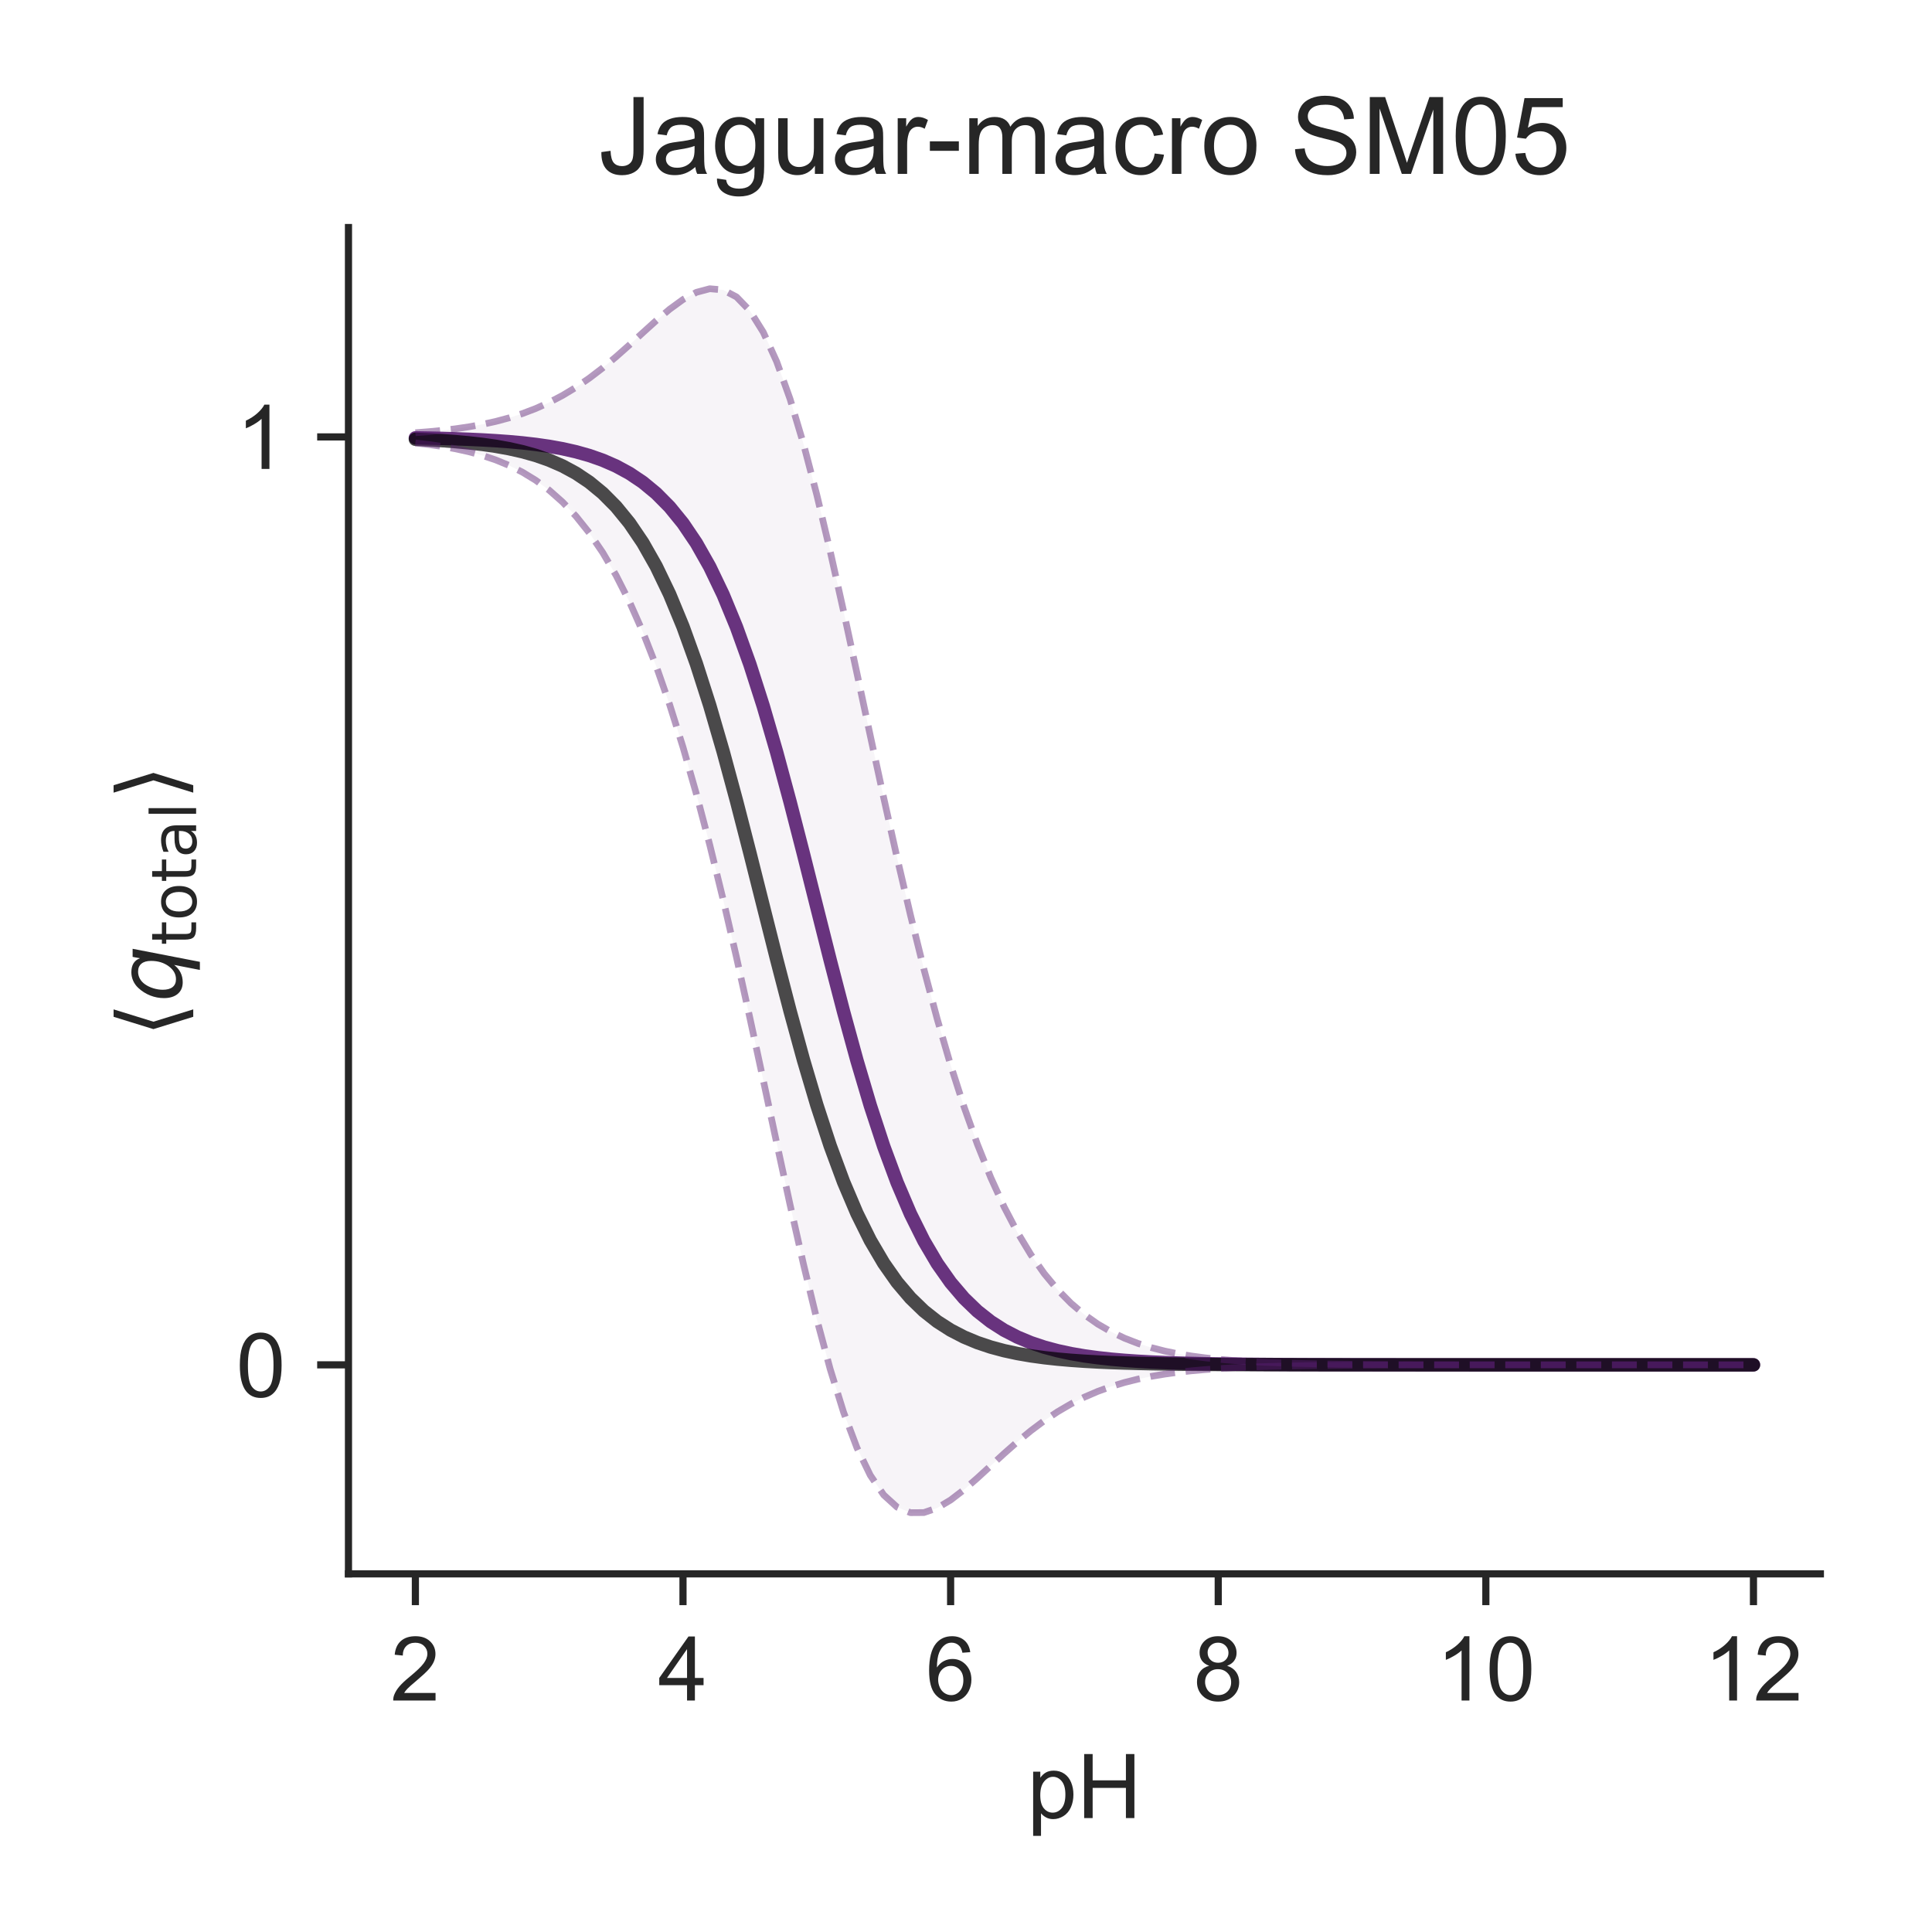 <?xml version="1.0" encoding="utf-8" standalone="no"?>
<!DOCTYPE svg PUBLIC "-//W3C//DTD SVG 1.1//EN"
  "http://www.w3.org/Graphics/SVG/1.1/DTD/svg11.dtd">
<!-- Created with matplotlib (http://matplotlib.org/) -->
<svg height="216pt" version="1.1" viewBox="0 0 216 216" width="216pt" xmlns="http://www.w3.org/2000/svg" xmlns:xlink="http://www.w3.org/1999/xlink">
 <defs>
  <style type="text/css">
*{stroke-linecap:butt;stroke-linejoin:round;}
  </style>
 </defs>
 <g id="figure_1">
  <g id="patch_1">
   <path d="M 0 216 
L 216 216 
L 216 0 
L 0 0 
z
" style="fill:#ffffff;"/>
  </g>
  <g id="axes_1">
   <g id="patch_2">
    <path d="M 38.96 175.96 
L 203.52 175.96 
L 203.52 25.44 
L 38.96 25.44 
z
" style="fill:#ffffff;"/>
   </g>
   <g id="matplotlib.axis_1">
    <g id="xtick_1">
     <g id="line2d_1">
      <defs>
       <path d="M 0 0 
L 0 3.5 
" id="m41d7814d55" style="stroke:#262626;stroke-width:0.8;"/>
      </defs>
      <g>
       <use style="fill:#262626;stroke:#262626;stroke-width:0.8;" x="46.44" xlink:href="#m41d7814d55" y="175.96"/>
      </g>
     </g>
     <g id="text_1">
      <!-- 2 -->
      <defs>
       <path d="M 50.344 8.453 
L 50.344 0 
L 3.031 0 
Q 2.938 3.172 4.047 6.109 
Q 5.859 10.938 9.828 15.625 
Q 13.812 20.312 21.344 26.469 
Q 33.016 36.031 37.109 41.625 
Q 41.219 47.219 41.219 52.203 
Q 41.219 57.422 37.469 61 
Q 33.734 64.594 27.734 64.594 
Q 21.391 64.594 17.578 60.781 
Q 13.766 56.984 13.719 50.25 
L 4.688 51.172 
Q 5.609 61.281 11.656 66.578 
Q 17.719 71.875 27.938 71.875 
Q 38.234 71.875 44.234 66.156 
Q 50.25 60.453 50.25 52 
Q 50.25 47.703 48.484 43.547 
Q 46.734 39.406 42.656 34.812 
Q 38.578 30.219 29.109 22.219 
Q 21.188 15.578 18.938 13.203 
Q 16.703 10.844 15.234 8.453 
z
" id="ArialMT-32"/>
      </defs>
      <g style="fill:#262626;" transform="translate(43.66 190.118)scale(0.1 -0.1)">
       <use xlink:href="#ArialMT-32"/>
      </g>
     </g>
    </g>
    <g id="xtick_2">
     <g id="line2d_2">
      <g>
       <use style="fill:#262626;stroke:#262626;stroke-width:0.8;" x="76.36" xlink:href="#m41d7814d55" y="175.96"/>
      </g>
     </g>
     <g id="text_2">
      <!-- 4 -->
      <defs>
       <path d="M 32.328 0 
L 32.328 17.141 
L 1.266 17.141 
L 1.266 25.203 
L 33.938 71.578 
L 41.109 71.578 
L 41.109 25.203 
L 50.781 25.203 
L 50.781 17.141 
L 41.109 17.141 
L 41.109 0 
z
M 32.328 25.203 
L 32.328 57.469 
L 9.906 25.203 
z
" id="ArialMT-34"/>
      </defs>
      <g style="fill:#262626;" transform="translate(73.58 190.118)scale(0.1 -0.1)">
       <use xlink:href="#ArialMT-34"/>
      </g>
     </g>
    </g>
    <g id="xtick_3">
     <g id="line2d_3">
      <g>
       <use style="fill:#262626;stroke:#262626;stroke-width:0.8;" x="106.28" xlink:href="#m41d7814d55" y="175.96"/>
      </g>
     </g>
     <g id="text_3">
      <!-- 6 -->
      <defs>
       <path d="M 49.75 54.047 
L 41.016 53.375 
Q 39.844 58.547 37.703 60.891 
Q 34.125 64.656 28.906 64.656 
Q 24.703 64.656 21.531 62.312 
Q 17.391 59.281 14.984 53.469 
Q 12.594 47.656 12.5 36.922 
Q 15.672 41.75 20.266 44.094 
Q 24.859 46.438 29.891 46.438 
Q 38.672 46.438 44.844 39.969 
Q 51.031 33.5 51.031 23.25 
Q 51.031 16.5 48.125 10.719 
Q 45.219 4.938 40.141 1.859 
Q 35.062 -1.219 28.609 -1.219 
Q 17.625 -1.219 10.688 6.859 
Q 3.766 14.938 3.766 33.5 
Q 3.766 54.25 11.422 63.672 
Q 18.109 71.875 29.438 71.875 
Q 37.891 71.875 43.281 67.141 
Q 48.688 62.406 49.75 54.047 
z
M 13.875 23.188 
Q 13.875 18.656 15.797 14.5 
Q 17.719 10.359 21.188 8.172 
Q 24.656 6 28.469 6 
Q 34.031 6 38.031 10.484 
Q 42.047 14.984 42.047 22.703 
Q 42.047 30.125 38.078 34.391 
Q 34.125 38.672 28.125 38.672 
Q 22.172 38.672 18.016 34.391 
Q 13.875 30.125 13.875 23.188 
z
" id="ArialMT-36"/>
      </defs>
      <g style="fill:#262626;" transform="translate(103.5 190.118)scale(0.1 -0.1)">
       <use xlink:href="#ArialMT-36"/>
      </g>
     </g>
    </g>
    <g id="xtick_4">
     <g id="line2d_4">
      <g>
       <use style="fill:#262626;stroke:#262626;stroke-width:0.8;" x="136.2" xlink:href="#m41d7814d55" y="175.96"/>
      </g>
     </g>
     <g id="text_4">
      <!-- 8 -->
      <defs>
       <path d="M 17.672 38.812 
Q 12.203 40.828 9.562 44.531 
Q 6.938 48.25 6.938 53.422 
Q 6.938 61.234 12.547 66.547 
Q 18.172 71.875 27.484 71.875 
Q 36.859 71.875 42.578 66.422 
Q 48.297 60.984 48.297 53.172 
Q 48.297 48.188 45.672 44.5 
Q 43.062 40.828 37.75 38.812 
Q 44.344 36.672 47.781 31.875 
Q 51.219 27.094 51.219 20.453 
Q 51.219 11.281 44.719 5.031 
Q 38.234 -1.219 27.641 -1.219 
Q 17.047 -1.219 10.547 5.047 
Q 4.047 11.328 4.047 20.703 
Q 4.047 27.688 7.594 32.391 
Q 11.141 37.109 17.672 38.812 
z
M 15.922 53.719 
Q 15.922 48.641 19.188 45.406 
Q 22.469 42.188 27.688 42.188 
Q 32.766 42.188 36.016 45.375 
Q 39.266 48.578 39.266 53.219 
Q 39.266 58.062 35.906 61.359 
Q 32.562 64.656 27.594 64.656 
Q 22.562 64.656 19.234 61.422 
Q 15.922 58.203 15.922 53.719 
z
M 13.094 20.656 
Q 13.094 16.891 14.875 13.375 
Q 16.656 9.859 20.172 7.922 
Q 23.688 6 27.734 6 
Q 34.031 6 38.125 10.047 
Q 42.234 14.109 42.234 20.359 
Q 42.234 26.703 38.016 30.859 
Q 33.797 35.016 27.438 35.016 
Q 21.234 35.016 17.156 30.906 
Q 13.094 26.812 13.094 20.656 
z
" id="ArialMT-38"/>
      </defs>
      <g style="fill:#262626;" transform="translate(133.42 190.118)scale(0.1 -0.1)">
       <use xlink:href="#ArialMT-38"/>
      </g>
     </g>
    </g>
    <g id="xtick_5">
     <g id="line2d_5">
      <g>
       <use style="fill:#262626;stroke:#262626;stroke-width:0.8;" x="166.12" xlink:href="#m41d7814d55" y="175.96"/>
      </g>
     </g>
     <g id="text_5">
      <!-- 10 -->
      <defs>
       <path d="M 37.25 0 
L 28.469 0 
L 28.469 56 
Q 25.297 52.984 20.141 49.953 
Q 14.984 46.922 10.891 45.406 
L 10.891 53.906 
Q 18.266 57.375 23.781 62.297 
Q 29.297 67.234 31.594 71.875 
L 37.25 71.875 
z
" id="ArialMT-31"/>
       <path d="M 4.156 35.297 
Q 4.156 48 6.766 55.734 
Q 9.375 63.484 14.516 67.672 
Q 19.672 71.875 27.484 71.875 
Q 33.25 71.875 37.594 69.547 
Q 41.938 67.234 44.766 62.859 
Q 47.609 58.5 49.219 52.219 
Q 50.828 45.953 50.828 35.297 
Q 50.828 22.703 48.234 14.969 
Q 45.656 7.234 40.5 3 
Q 35.359 -1.219 27.484 -1.219 
Q 17.141 -1.219 11.234 6.203 
Q 4.156 15.141 4.156 35.297 
z
M 13.188 35.297 
Q 13.188 17.672 17.312 11.828 
Q 21.438 6 27.484 6 
Q 33.547 6 37.672 11.859 
Q 41.797 17.719 41.797 35.297 
Q 41.797 52.984 37.672 58.781 
Q 33.547 64.594 27.391 64.594 
Q 21.344 64.594 17.719 59.469 
Q 13.188 52.938 13.188 35.297 
z
" id="ArialMT-30"/>
      </defs>
      <g style="fill:#262626;" transform="translate(160.559 190.118)scale(0.1 -0.1)">
       <use xlink:href="#ArialMT-31"/>
       <use x="55.615" xlink:href="#ArialMT-30"/>
      </g>
     </g>
    </g>
    <g id="xtick_6">
     <g id="line2d_6">
      <g>
       <use style="fill:#262626;stroke:#262626;stroke-width:0.8;" x="196.04" xlink:href="#m41d7814d55" y="175.96"/>
      </g>
     </g>
     <g id="text_6">
      <!-- 12 -->
      <g style="fill:#262626;" transform="translate(190.479 190.118)scale(0.1 -0.1)">
       <use xlink:href="#ArialMT-31"/>
       <use x="55.615" xlink:href="#ArialMT-32"/>
      </g>
     </g>
    </g>
    <g id="text_7">
     <!-- pH -->
     <defs>
      <path d="M 6.594 -19.875 
L 6.594 51.859 
L 14.594 51.859 
L 14.594 45.125 
Q 17.438 49.078 21 51.047 
Q 24.562 53.031 29.641 53.031 
Q 36.281 53.031 41.359 49.609 
Q 46.438 46.188 49.016 39.953 
Q 51.609 33.734 51.609 26.312 
Q 51.609 18.359 48.75 11.984 
Q 45.906 5.609 40.453 2.219 
Q 35.016 -1.172 29 -1.172 
Q 24.609 -1.172 21.109 0.688 
Q 17.625 2.547 15.375 5.375 
L 15.375 -19.875 
z
M 14.547 25.641 
Q 14.547 15.625 18.594 10.844 
Q 22.656 6.062 28.422 6.062 
Q 34.281 6.062 38.453 11.016 
Q 42.625 15.969 42.625 26.375 
Q 42.625 36.281 38.547 41.203 
Q 34.469 46.141 28.812 46.141 
Q 23.188 46.141 18.859 40.891 
Q 14.547 35.641 14.547 25.641 
z
" id="ArialMT-70"/>
      <path d="M 8.016 0 
L 8.016 71.578 
L 17.484 71.578 
L 17.484 42.188 
L 54.688 42.188 
L 54.688 71.578 
L 64.156 71.578 
L 64.156 0 
L 54.688 0 
L 54.688 33.734 
L 17.484 33.734 
L 17.484 0 
z
" id="ArialMT-48"/>
     </defs>
     <g style="fill:#262626;" transform="translate(114.849 203.263)scale(0.1 -0.1)">
      <use xlink:href="#ArialMT-70"/>
      <use x="55.615" xlink:href="#ArialMT-48"/>
     </g>
    </g>
   </g>
   <g id="matplotlib.axis_2">
    <g id="ytick_1">
     <g id="line2d_7">
      <defs>
       <path d="M 0 0 
L -3.5 0 
" id="m084463c062" style="stroke:#262626;stroke-width:0.8;"/>
      </defs>
      <g>
       <use style="fill:#262626;stroke:#262626;stroke-width:0.8;" x="38.96" xlink:href="#m084463c062" y="152.591"/>
      </g>
     </g>
     <g id="text_8">
      <!-- 0 -->
      <g style="fill:#262626;" transform="translate(26.399 156.17)scale(0.1 -0.1)">
       <use xlink:href="#ArialMT-30"/>
      </g>
     </g>
    </g>
    <g id="ytick_2">
     <g id="line2d_8">
      <g>
       <use style="fill:#262626;stroke:#262626;stroke-width:0.8;" x="38.96" xlink:href="#m084463c062" y="48.846"/>
      </g>
     </g>
     <g id="text_9">
      <!-- 1 -->
      <g style="fill:#262626;" transform="translate(26.399 52.425)scale(0.1 -0.1)">
       <use xlink:href="#ArialMT-31"/>
      </g>
     </g>
    </g>
    <g id="text_10">
     <!-- $\langle q_\mathsf{total} \rangle$ -->
     <defs>
      <path d="M 8.938 31.344 
L 22.703 75.875 
L 31 75.875 
L 17.234 31.344 
L 31 -13.188 
L 22.703 -13.188 
z
" id="DejaVuSans-27e8"/>
      <path d="M 41.703 8.203 
Q 38.094 3.469 33.172 1.016 
Q 28.266 -1.422 22.312 -1.422 
Q 14.016 -1.422 9.297 4.172 
Q 4.594 9.766 4.594 19.578 
Q 4.594 27.484 7.5 34.859 
Q 10.406 42.234 15.828 48.094 
Q 19.344 51.906 23.906 53.953 
Q 28.469 56 33.5 56 
Q 39.547 56 43.453 53.609 
Q 47.359 51.219 49.125 46.391 
L 50.688 54.594 
L 59.719 54.594 
L 45.125 -20.609 
L 36.078 -20.609 
z
M 13.922 20.906 
Q 13.922 13.672 16.938 9.891 
Q 19.969 6.109 25.688 6.109 
Q 34.188 6.109 40.188 14.234 
Q 46.188 22.359 46.188 33.984 
Q 46.188 41.016 43.078 44.75 
Q 39.984 48.484 34.188 48.484 
Q 29.938 48.484 26.312 46.5 
Q 22.703 44.531 20.016 40.719 
Q 17.188 36.719 15.547 31.344 
Q 13.922 25.984 13.922 20.906 
z
" id="DejaVuSans-Oblique-71"/>
      <path d="M 18.312 70.219 
L 18.312 54.688 
L 36.812 54.688 
L 36.812 47.703 
L 18.312 47.703 
L 18.312 18.016 
Q 18.312 11.328 20.141 9.422 
Q 21.969 7.516 27.594 7.516 
L 36.812 7.516 
L 36.812 0 
L 27.594 0 
Q 17.188 0 13.234 3.875 
Q 9.281 7.766 9.281 18.016 
L 9.281 47.703 
L 2.688 47.703 
L 2.688 54.688 
L 9.281 54.688 
L 9.281 70.219 
z
" id="DejaVuSans-74"/>
      <path d="M 30.609 48.391 
Q 23.391 48.391 19.188 42.75 
Q 14.984 37.109 14.984 27.297 
Q 14.984 17.484 19.156 11.844 
Q 23.344 6.203 30.609 6.203 
Q 37.797 6.203 41.984 11.859 
Q 46.188 17.531 46.188 27.297 
Q 46.188 37.016 41.984 42.703 
Q 37.797 48.391 30.609 48.391 
z
M 30.609 56 
Q 42.328 56 49.016 48.375 
Q 55.719 40.766 55.719 27.297 
Q 55.719 13.875 49.016 6.219 
Q 42.328 -1.422 30.609 -1.422 
Q 18.844 -1.422 12.172 6.219 
Q 5.516 13.875 5.516 27.297 
Q 5.516 40.766 12.172 48.375 
Q 18.844 56 30.609 56 
z
" id="DejaVuSans-6f"/>
      <path d="M 34.281 27.484 
Q 23.391 27.484 19.188 25 
Q 14.984 22.516 14.984 16.5 
Q 14.984 11.719 18.141 8.906 
Q 21.297 6.109 26.703 6.109 
Q 34.188 6.109 38.703 11.406 
Q 43.219 16.703 43.219 25.484 
L 43.219 27.484 
z
M 52.203 31.203 
L 52.203 0 
L 43.219 0 
L 43.219 8.297 
Q 40.141 3.328 35.547 0.953 
Q 30.953 -1.422 24.312 -1.422 
Q 15.922 -1.422 10.953 3.297 
Q 6 8.016 6 15.922 
Q 6 25.141 12.172 29.828 
Q 18.359 34.516 30.609 34.516 
L 43.219 34.516 
L 43.219 35.406 
Q 43.219 41.609 39.141 45 
Q 35.062 48.391 27.688 48.391 
Q 23 48.391 18.547 47.266 
Q 14.109 46.141 10.016 43.891 
L 10.016 52.203 
Q 14.938 54.109 19.578 55.047 
Q 24.219 56 28.609 56 
Q 40.484 56 46.344 49.844 
Q 52.203 43.703 52.203 31.203 
z
" id="DejaVuSans-61"/>
      <path d="M 9.422 75.984 
L 18.406 75.984 
L 18.406 0 
L 9.422 0 
z
" id="DejaVuSans-6c"/>
      <path d="M 30.078 31.344 
L 16.312 -13.188 
L 8.016 -13.188 
L 21.781 31.344 
L 8.016 75.875 
L 16.312 75.875 
z
" id="DejaVuSans-27e9"/>
     </defs>
     <g style="fill:#262626;" transform="translate(20.299 115.95)rotate(-90)scale(0.1 -0.1)">
      <use transform="translate(0 0.125)" xlink:href="#DejaVuSans-27e8"/>
      <use transform="translate(39.014 0.125)" xlink:href="#DejaVuSans-Oblique-71"/>
      <use transform="translate(102.49 -16.281)scale(0.7)" xlink:href="#DejaVuSans-74"/>
      <use transform="translate(129.937 -16.281)scale(0.7)" xlink:href="#DejaVuSans-6f"/>
      <use transform="translate(172.764 -16.281)scale(0.7)" xlink:href="#DejaVuSans-74"/>
      <use transform="translate(200.21 -16.281)scale(0.7)" xlink:href="#DejaVuSans-61"/>
      <use transform="translate(243.105 -16.281)scale(0.7)" xlink:href="#DejaVuSans-6c"/>
      <use transform="translate(265.288 0.125)" xlink:href="#DejaVuSans-27e9"/>
     </g>
    </g>
   </g>
   <g id="PolyCollection_1">
    <defs>
     <path d="M 46.44 -167.62 
L 46.44 -166.475 
L 47.936 -166.303 
L 49.432 -166.089 
L 50.928 -165.822 
L 52.424 -165.492 
L 53.92 -165.084 
L 55.416 -164.582 
L 56.912 -163.965 
L 58.408 -163.212 
L 59.904 -162.298 
L 61.4 -161.194 
L 62.896 -159.868 
L 64.392 -158.289 
L 65.888 -156.419 
L 67.384 -154.224 
L 68.88 -151.668 
L 70.376 -148.718 
L 71.872 -145.344 
L 73.368 -141.521 
L 74.864 -137.233 
L 76.36 -132.469 
L 77.856 -127.234 
L 79.352 -121.544 
L 80.848 -115.432 
L 82.344 -108.954 
L 83.84 -102.186 
L 85.336 -95.233 
L 86.832 -88.227 
L 88.328 -81.322 
L 89.824 -74.689 
L 91.32 -68.504 
L 92.816 -62.933 
L 94.312 -58.112 
L 95.808 -54.138 
L 97.304 -51.057 
L 98.8 -48.862 
L 100.296 -47.5 
L 101.792 -46.882 
L 103.288 -46.893 
L 104.784 -47.407 
L 106.28 -48.298 
L 107.776 -49.448 
L 109.272 -50.753 
L 110.768 -52.126 
L 112.264 -53.497 
L 113.76 -54.817 
L 115.256 -56.048 
L 116.752 -57.169 
L 118.248 -58.169 
L 119.744 -59.045 
L 121.24 -59.801 
L 122.736 -60.445 
L 124.232 -60.987 
L 125.728 -61.44 
L 127.224 -61.814 
L 128.72 -62.122 
L 130.216 -62.373 
L 131.712 -62.578 
L 133.208 -62.743 
L 134.704 -62.876 
L 136.2 -62.984 
L 137.696 -63.07 
L 139.192 -63.138 
L 140.688 -63.193 
L 142.184 -63.237 
L 143.68 -63.272 
L 145.176 -63.3 
L 146.672 -63.323 
L 148.168 -63.34 
L 149.664 -63.354 
L 151.16 -63.366 
L 152.656 -63.375 
L 154.152 -63.382 
L 155.648 -63.387 
L 157.144 -63.392 
L 158.64 -63.395 
L 160.136 -63.398 
L 161.632 -63.4 
L 163.128 -63.402 
L 164.624 -63.404 
L 166.12 -63.405 
L 167.616 -63.406 
L 169.112 -63.406 
L 170.608 -63.407 
L 172.104 -63.407 
L 173.6 -63.408 
L 175.096 -63.408 
L 176.592 -63.408 
L 178.088 -63.408 
L 179.584 -63.408 
L 181.08 -63.409 
L 182.576 -63.409 
L 184.072 -63.409 
L 185.568 -63.408 
L 187.064 -63.408 
L 188.56 -63.408 
L 190.056 -63.408 
L 191.552 -63.407 
L 193.048 -63.407 
L 194.544 -63.406 
L 196.04 -63.406 
L 196.04 -63.412 
L 196.04 -63.412 
L 194.544 -63.411 
L 193.048 -63.411 
L 191.552 -63.41 
L 190.056 -63.41 
L 188.56 -63.41 
L 187.064 -63.41 
L 185.568 -63.41 
L 184.072 -63.41 
L 182.576 -63.41 
L 181.08 -63.41 
L 179.584 -63.41 
L 178.088 -63.41 
L 176.592 -63.41 
L 175.096 -63.411 
L 173.6 -63.411 
L 172.104 -63.412 
L 170.608 -63.412 
L 169.112 -63.413 
L 167.616 -63.414 
L 166.12 -63.415 
L 164.624 -63.417 
L 163.128 -63.419 
L 161.632 -63.422 
L 160.136 -63.425 
L 158.64 -63.429 
L 157.144 -63.434 
L 155.648 -63.441 
L 154.152 -63.449 
L 152.656 -63.46 
L 151.16 -63.473 
L 149.664 -63.489 
L 148.168 -63.51 
L 146.672 -63.536 
L 145.176 -63.568 
L 143.68 -63.61 
L 142.184 -63.661 
L 140.688 -63.726 
L 139.192 -63.807 
L 137.696 -63.909 
L 136.2 -64.036 
L 134.704 -64.196 
L 133.208 -64.395 
L 131.712 -64.643 
L 130.216 -64.951 
L 128.72 -65.333 
L 127.224 -65.805 
L 125.728 -66.386 
L 124.232 -67.098 
L 122.736 -67.966 
L 121.24 -69.018 
L 119.744 -70.286 
L 118.248 -71.802 
L 116.752 -73.603 
L 115.256 -75.724 
L 113.76 -78.199 
L 112.264 -81.064 
L 110.768 -84.347 
L 109.272 -88.075 
L 107.776 -92.266 
L 106.28 -96.93 
L 104.784 -102.068 
L 103.288 -107.664 
L 101.792 -113.689 
L 100.296 -120.093 
L 98.8 -126.803 
L 97.304 -133.723 
L 95.808 -140.727 
L 94.312 -147.667 
L 92.816 -154.375 
L 91.32 -160.675 
L 89.824 -166.399 
L 88.328 -171.4 
L 86.832 -175.572 
L 85.336 -178.859 
L 83.84 -181.255 
L 82.344 -182.803 
L 80.848 -183.588 
L 79.352 -183.718 
L 77.856 -183.318 
L 76.36 -182.514 
L 74.864 -181.425 
L 73.368 -180.159 
L 71.872 -178.806 
L 70.376 -177.439 
L 68.88 -176.113 
L 67.384 -174.865 
L 65.888 -173.722 
L 64.392 -172.696 
L 62.896 -171.791 
L 61.4 -171.005 
L 59.904 -170.331 
L 58.408 -169.76 
L 56.912 -169.28 
L 55.416 -168.881 
L 53.92 -168.552 
L 52.424 -168.282 
L 50.928 -168.061 
L 49.432 -167.882 
L 47.936 -167.737 
L 46.44 -167.62 
z
" id="m6616704fb6" style="stroke:#ffffff;stroke-opacity:0.05;"/>
    </defs>
    <g clip-path="url(#p18551a09ea)">
     <use style="fill:#591e71;fill-opacity:0.05;stroke:#ffffff;stroke-opacity:0.05;" x="0" xlink:href="#m6616704fb6" y="216"/>
    </g>
   </g>
   <g id="line2d_9">
    <path clip-path="url(#p18551a09ea)" d="M 46.44 48.953 
L 47.936 48.98 
L 49.432 49.015 
L 50.928 49.058 
L 52.424 49.113 
L 53.92 49.182 
L 55.416 49.269 
L 56.912 49.377 
L 58.408 49.514 
L 59.904 49.686 
L 61.4 49.901 
L 62.896 50.17 
L 64.392 50.508 
L 65.888 50.929 
L 67.384 51.455 
L 68.88 52.109 
L 70.376 52.921 
L 71.872 53.925 
L 73.368 55.16 
L 74.864 56.671 
L 76.36 58.509 
L 77.856 60.724 
L 79.352 63.369 
L 80.848 66.49 
L 82.344 70.121 
L 83.84 74.28 
L 85.336 78.954 
L 86.832 84.1 
L 88.328 89.639 
L 89.824 95.456 
L 91.32 101.41 
L 92.816 107.346 
L 94.312 113.11 
L 95.808 118.567 
L 97.304 123.61 
L 98.8 128.167 
L 100.296 132.204 
L 101.792 135.715 
L 103.288 138.722 
L 104.784 141.263 
L 106.28 143.386 
L 107.776 145.143 
L 109.272 146.586 
L 110.768 147.764 
L 112.264 148.72 
L 113.76 149.492 
L 115.256 150.114 
L 116.752 150.614 
L 118.248 151.014 
L 119.744 151.335 
L 121.24 151.591 
L 122.736 151.795 
L 124.232 151.957 
L 125.728 152.087 
L 127.224 152.19 
L 128.72 152.272 
L 130.216 152.338 
L 131.712 152.39 
L 133.208 152.431 
L 134.704 152.464 
L 136.2 152.49 
L 137.696 152.511 
L 139.192 152.527 
L 140.688 152.54 
L 142.184 152.551 
L 143.68 152.559 
L 145.176 152.566 
L 146.672 152.571 
L 148.168 152.575 
L 149.664 152.578 
L 151.16 152.581 
L 152.656 152.583 
L 154.152 152.585 
L 155.648 152.586 
L 157.144 152.587 
L 158.64 152.588 
L 160.136 152.588 
L 161.632 152.589 
L 163.128 152.589 
L 164.624 152.59 
L 166.12 152.59 
L 167.616 152.59 
L 169.112 152.59 
L 170.608 152.59 
L 172.104 152.591 
L 173.6 152.591 
L 175.096 152.591 
L 176.592 152.591 
L 178.088 152.591 
L 179.584 152.591 
L 181.08 152.591 
L 182.576 152.591 
L 184.072 152.591 
L 185.568 152.591 
L 187.064 152.591 
L 188.56 152.591 
L 190.056 152.591 
L 191.552 152.591 
L 193.048 152.591 
L 194.544 152.591 
L 196.04 152.591 
" style="fill:none;opacity:0.9;stroke:#591e71;stroke-linecap:round;stroke-width:1.5;"/>
   </g>
   <g id="line2d_10">
    <path clip-path="url(#p18551a09ea)" d="M 46.44 49.112 
L 47.936 49.181 
L 49.432 49.267 
L 50.928 49.375 
L 52.424 49.512 
L 53.92 49.683 
L 55.416 49.897 
L 56.912 50.166 
L 58.408 50.502 
L 59.904 50.922 
L 61.4 51.446 
L 62.896 52.098 
L 64.392 52.907 
L 65.888 53.907 
L 67.384 55.138 
L 68.88 56.645 
L 70.376 58.477 
L 71.872 60.686 
L 73.368 63.324 
L 74.864 66.437 
L 76.36 70.06 
L 77.856 74.21 
L 79.352 78.876 
L 80.848 84.016 
L 82.344 89.549 
L 83.84 95.363 
L 85.336 101.316 
L 86.832 107.253 
L 88.328 113.021 
L 89.824 118.484 
L 91.32 123.534 
L 92.816 128.099 
L 94.312 132.144 
L 95.808 135.663 
L 97.304 138.678 
L 98.8 141.226 
L 100.296 143.355 
L 101.792 145.118 
L 103.288 146.566 
L 104.784 147.747 
L 106.28 148.706 
L 107.776 149.481 
L 109.272 150.105 
L 110.768 150.607 
L 112.264 151.009 
L 113.76 151.33 
L 115.256 151.587 
L 116.752 151.792 
L 118.248 151.955 
L 119.744 152.085 
L 121.24 152.189 
L 122.736 152.271 
L 124.232 152.337 
L 125.728 152.389 
L 127.224 152.43 
L 128.72 152.463 
L 130.216 152.49 
L 131.712 152.51 
L 133.208 152.527 
L 134.704 152.54 
L 136.2 152.551 
L 137.696 152.559 
L 139.192 152.565 
L 140.688 152.571 
L 142.184 152.575 
L 143.68 152.578 
L 145.176 152.581 
L 146.672 152.583 
L 148.168 152.585 
L 149.664 152.586 
L 151.16 152.587 
L 152.656 152.588 
L 154.152 152.588 
L 155.648 152.589 
L 157.144 152.589 
L 158.64 152.59 
L 160.136 152.59 
L 161.632 152.59 
L 163.128 152.59 
L 164.624 152.59 
L 166.12 152.591 
L 167.616 152.591 
L 169.112 152.591 
L 170.608 152.591 
L 172.104 152.591 
L 173.6 152.591 
L 175.096 152.591 
L 176.592 152.591 
L 178.088 152.591 
L 179.584 152.591 
L 181.08 152.591 
L 182.576 152.591 
L 184.072 152.591 
L 185.568 152.591 
L 187.064 152.591 
L 188.56 152.591 
L 190.056 152.591 
L 191.552 152.591 
L 193.048 152.591 
L 194.544 152.591 
L 196.04 152.591 
" style="fill:none;opacity:0.7;stroke:#000000;stroke-linecap:round;stroke-width:1.5;"/>
   </g>
   <g id="line2d_11">
    <path clip-path="url(#p18551a09ea)" d="M 46.44 48.38 
L 47.936 48.263 
L 49.432 48.118 
L 50.928 47.939 
L 52.424 47.718 
L 53.92 47.448 
L 55.416 47.119 
L 56.912 46.72 
L 58.408 46.24 
L 59.904 45.669 
L 61.4 44.995 
L 62.896 44.209 
L 64.392 43.304 
L 65.888 42.278 
L 67.384 41.135 
L 68.88 39.887 
L 70.376 38.561 
L 71.872 37.194 
L 73.368 35.841 
L 74.864 34.575 
L 76.36 33.486 
L 77.856 32.682 
L 79.352 32.282 
L 80.848 32.412 
L 82.344 33.197 
L 83.84 34.745 
L 85.336 37.141 
L 86.832 40.428 
L 88.328 44.6 
L 89.824 49.601 
L 91.32 55.325 
L 92.816 61.625 
L 94.312 68.333 
L 95.808 75.273 
L 97.304 82.277 
L 98.8 89.197 
L 100.296 95.907 
L 101.792 102.311 
L 103.288 108.336 
L 104.784 113.932 
L 106.28 119.07 
L 107.776 123.734 
L 109.272 127.925 
L 110.768 131.653 
L 112.264 134.936 
L 113.76 137.801 
L 115.256 140.276 
L 116.752 142.397 
L 118.248 144.198 
L 119.744 145.714 
L 121.24 146.982 
L 122.736 148.034 
L 124.232 148.902 
L 125.728 149.614 
L 127.224 150.195 
L 128.72 150.667 
L 130.216 151.049 
L 131.712 151.357 
L 133.208 151.605 
L 134.704 151.804 
L 136.2 151.964 
L 137.696 152.091 
L 139.192 152.193 
L 140.688 152.274 
L 142.184 152.339 
L 143.68 152.39 
L 145.176 152.432 
L 146.672 152.464 
L 148.168 152.49 
L 149.664 152.511 
L 151.16 152.527 
L 152.656 152.54 
L 154.152 152.551 
L 155.648 152.559 
L 157.144 152.566 
L 158.64 152.571 
L 160.136 152.575 
L 161.632 152.578 
L 163.128 152.581 
L 164.624 152.583 
L 166.12 152.585 
L 167.616 152.586 
L 169.112 152.587 
L 170.608 152.588 
L 172.104 152.588 
L 173.6 152.589 
L 175.096 152.589 
L 176.592 152.59 
L 178.088 152.59 
L 179.584 152.59 
L 181.08 152.59 
L 182.576 152.59 
L 184.072 152.59 
L 185.568 152.59 
L 187.064 152.59 
L 188.56 152.59 
L 190.056 152.59 
L 191.552 152.59 
L 193.048 152.589 
L 194.544 152.589 
L 196.04 152.588 
" style="fill:none;opacity:0.45;stroke:#591e71;stroke-dasharray:2.775,1.2;stroke-dashoffset:0;stroke-width:0.75;"/>
   </g>
   <g id="line2d_12">
    <path clip-path="url(#p18551a09ea)" d="M 46.44 49.525 
L 47.936 49.697 
L 49.432 49.911 
L 50.928 50.178 
L 52.424 50.508 
L 53.92 50.916 
L 55.416 51.418 
L 56.912 52.035 
L 58.408 52.788 
L 59.904 53.702 
L 61.4 54.806 
L 62.896 56.132 
L 64.392 57.711 
L 65.888 59.581 
L 67.384 61.776 
L 68.88 64.332 
L 70.376 67.282 
L 71.872 70.656 
L 73.368 74.479 
L 74.864 78.767 
L 76.36 83.531 
L 77.856 88.766 
L 79.352 94.456 
L 80.848 100.568 
L 82.344 107.046 
L 83.84 113.814 
L 85.336 120.767 
L 86.832 127.773 
L 88.328 134.678 
L 89.824 141.311 
L 91.32 147.496 
L 92.816 153.067 
L 94.312 157.888 
L 95.808 161.862 
L 97.304 164.943 
L 98.8 167.138 
L 100.296 168.5 
L 101.792 169.118 
L 103.288 169.107 
L 104.784 168.593 
L 106.28 167.702 
L 107.776 166.552 
L 109.272 165.247 
L 110.768 163.874 
L 112.264 162.503 
L 113.76 161.183 
L 115.256 159.952 
L 116.752 158.831 
L 118.248 157.831 
L 119.744 156.955 
L 121.24 156.199 
L 122.736 155.555 
L 124.232 155.013 
L 125.728 154.56 
L 127.224 154.186 
L 128.72 153.878 
L 130.216 153.627 
L 131.712 153.422 
L 133.208 153.257 
L 134.704 153.124 
L 136.2 153.016 
L 137.696 152.93 
L 139.192 152.862 
L 140.688 152.807 
L 142.184 152.763 
L 143.68 152.728 
L 145.176 152.7 
L 146.672 152.677 
L 148.168 152.66 
L 149.664 152.646 
L 151.16 152.634 
L 152.656 152.625 
L 154.152 152.618 
L 155.648 152.613 
L 157.144 152.608 
L 158.64 152.605 
L 160.136 152.602 
L 161.632 152.6 
L 163.128 152.598 
L 164.624 152.596 
L 166.12 152.595 
L 167.616 152.594 
L 169.112 152.594 
L 170.608 152.593 
L 172.104 152.593 
L 173.6 152.592 
L 175.096 152.592 
L 176.592 152.592 
L 178.088 152.592 
L 179.584 152.592 
L 181.08 152.591 
L 182.576 152.591 
L 184.072 152.591 
L 185.568 152.592 
L 187.064 152.592 
L 188.56 152.592 
L 190.056 152.592 
L 191.552 152.593 
L 193.048 152.593 
L 194.544 152.594 
L 196.04 152.594 
" style="fill:none;opacity:0.45;stroke:#591e71;stroke-dasharray:2.775,1.2;stroke-dashoffset:0;stroke-width:0.75;"/>
   </g>
   <g id="patch_3">
    <path d="M 38.96 175.96 
L 38.96 25.44 
" style="fill:none;stroke:#262626;stroke-linecap:square;stroke-linejoin:miter;stroke-width:0.8;"/>
   </g>
   <g id="patch_4">
    <path d="M 38.96 175.96 
L 203.52 175.96 
" style="fill:none;stroke:#262626;stroke-linecap:square;stroke-linejoin:miter;stroke-width:0.8;"/>
   </g>
   <g id="text_11">
    <!-- Jaguar-macro SM05 -->
    <defs>
     <path d="M 2.875 20.312 
L 11.422 21.484 
Q 11.766 13.281 14.5 10.25 
Q 17.234 7.234 22.078 7.234 
Q 25.641 7.234 28.219 8.859 
Q 30.812 10.5 31.781 13.297 
Q 32.766 16.109 32.766 22.266 
L 32.766 71.578 
L 42.234 71.578 
L 42.234 22.797 
Q 42.234 13.812 40.062 8.875 
Q 37.891 3.953 33.172 1.359 
Q 28.469 -1.219 22.125 -1.219 
Q 12.703 -1.219 7.688 4.203 
Q 2.688 9.625 2.875 20.312 
z
" id="ArialMT-4a"/>
     <path d="M 40.438 6.391 
Q 35.547 2.25 31.031 0.531 
Q 26.516 -1.172 21.344 -1.172 
Q 12.797 -1.172 8.203 3 
Q 3.609 7.172 3.609 13.672 
Q 3.609 17.484 5.344 20.625 
Q 7.078 23.781 9.891 25.688 
Q 12.703 27.594 16.219 28.562 
Q 18.797 29.25 24.031 29.891 
Q 34.672 31.156 39.703 32.906 
Q 39.75 34.719 39.75 35.203 
Q 39.75 40.578 37.25 42.781 
Q 33.891 45.75 27.25 45.75 
Q 21.047 45.75 18.094 43.578 
Q 15.141 41.406 13.719 35.891 
L 5.125 37.062 
Q 6.297 42.578 8.984 45.969 
Q 11.672 49.359 16.75 51.188 
Q 21.828 53.031 28.516 53.031 
Q 35.156 53.031 39.297 51.469 
Q 43.453 49.906 45.406 47.531 
Q 47.359 45.172 48.141 41.547 
Q 48.578 39.312 48.578 33.453 
L 48.578 21.734 
Q 48.578 9.469 49.141 6.219 
Q 49.703 2.984 51.375 0 
L 42.188 0 
Q 40.828 2.734 40.438 6.391 
z
M 39.703 26.031 
Q 34.906 24.078 25.344 22.703 
Q 19.922 21.922 17.672 20.938 
Q 15.438 19.969 14.203 18.094 
Q 12.984 16.219 12.984 13.922 
Q 12.984 10.406 15.641 8.062 
Q 18.312 5.719 23.438 5.719 
Q 28.516 5.719 32.469 7.938 
Q 36.422 10.156 38.281 14.016 
Q 39.703 17 39.703 22.797 
z
" id="ArialMT-61"/>
     <path d="M 4.984 -4.297 
L 13.531 -5.562 
Q 14.062 -9.516 16.5 -11.328 
Q 19.781 -13.766 25.438 -13.766 
Q 31.547 -13.766 34.859 -11.328 
Q 38.188 -8.891 39.359 -4.5 
Q 40.047 -1.812 39.984 6.781 
Q 34.234 0 25.641 0 
Q 14.938 0 9.078 7.719 
Q 3.219 15.438 3.219 26.219 
Q 3.219 33.641 5.906 39.906 
Q 8.594 46.188 13.688 49.609 
Q 18.797 53.031 25.688 53.031 
Q 34.859 53.031 40.828 45.609 
L 40.828 51.859 
L 48.922 51.859 
L 48.922 7.031 
Q 48.922 -5.078 46.453 -10.125 
Q 44 -15.188 38.641 -18.109 
Q 33.297 -21.047 25.484 -21.047 
Q 16.219 -21.047 10.5 -16.875 
Q 4.781 -12.703 4.984 -4.297 
z
M 12.25 26.859 
Q 12.25 16.656 16.297 11.969 
Q 20.359 7.281 26.469 7.281 
Q 32.516 7.281 36.609 11.938 
Q 40.719 16.609 40.719 26.562 
Q 40.719 36.078 36.5 40.906 
Q 32.281 45.75 26.312 45.75 
Q 20.453 45.75 16.344 40.984 
Q 12.25 36.234 12.25 26.859 
z
" id="ArialMT-67"/>
     <path d="M 40.578 0 
L 40.578 7.625 
Q 34.516 -1.172 24.125 -1.172 
Q 19.531 -1.172 15.547 0.578 
Q 11.578 2.344 9.641 5 
Q 7.719 7.672 6.938 11.531 
Q 6.391 14.109 6.391 19.734 
L 6.391 51.859 
L 15.188 51.859 
L 15.188 23.094 
Q 15.188 16.219 15.719 13.812 
Q 16.547 10.359 19.234 8.375 
Q 21.922 6.391 25.875 6.391 
Q 29.828 6.391 33.297 8.422 
Q 36.766 10.453 38.203 13.938 
Q 39.656 17.438 39.656 24.078 
L 39.656 51.859 
L 48.438 51.859 
L 48.438 0 
z
" id="ArialMT-75"/>
     <path d="M 6.5 0 
L 6.5 51.859 
L 14.406 51.859 
L 14.406 44 
Q 17.438 49.516 20 51.266 
Q 22.562 53.031 25.641 53.031 
Q 30.078 53.031 34.672 50.203 
L 31.641 42.047 
Q 28.422 43.953 25.203 43.953 
Q 22.312 43.953 20.016 42.219 
Q 17.719 40.484 16.75 37.406 
Q 15.281 32.719 15.281 27.156 
L 15.281 0 
z
" id="ArialMT-72"/>
     <path d="M 3.172 21.484 
L 3.172 30.328 
L 30.172 30.328 
L 30.172 21.484 
z
" id="ArialMT-2d"/>
     <path d="M 6.594 0 
L 6.594 51.859 
L 14.453 51.859 
L 14.453 44.578 
Q 16.891 48.391 20.938 50.703 
Q 25 53.031 30.172 53.031 
Q 35.938 53.031 39.625 50.641 
Q 43.312 48.25 44.828 43.953 
Q 50.984 53.031 60.844 53.031 
Q 68.562 53.031 72.703 48.75 
Q 76.859 44.484 76.859 35.594 
L 76.859 0 
L 68.109 0 
L 68.109 32.672 
Q 68.109 37.938 67.25 40.25 
Q 66.406 42.578 64.156 43.984 
Q 61.922 45.406 58.891 45.406 
Q 53.422 45.406 49.797 41.766 
Q 46.188 38.141 46.188 30.125 
L 46.188 0 
L 37.406 0 
L 37.406 33.688 
Q 37.406 39.547 35.25 42.469 
Q 33.109 45.406 28.219 45.406 
Q 24.516 45.406 21.359 43.453 
Q 18.219 41.5 16.797 37.734 
Q 15.375 33.984 15.375 26.906 
L 15.375 0 
z
" id="ArialMT-6d"/>
     <path d="M 40.438 19 
L 49.078 17.875 
Q 47.656 8.938 41.812 3.875 
Q 35.984 -1.172 27.484 -1.172 
Q 16.844 -1.172 10.375 5.781 
Q 3.906 12.75 3.906 25.734 
Q 3.906 34.125 6.688 40.422 
Q 9.469 46.734 15.156 49.875 
Q 20.844 53.031 27.547 53.031 
Q 35.984 53.031 41.359 48.75 
Q 46.734 44.484 48.25 36.625 
L 39.703 35.297 
Q 38.484 40.531 35.375 43.156 
Q 32.281 45.797 27.875 45.797 
Q 21.234 45.797 17.078 41.031 
Q 12.938 36.281 12.938 25.984 
Q 12.938 15.531 16.938 10.797 
Q 20.953 6.062 27.391 6.062 
Q 32.562 6.062 36.031 9.234 
Q 39.5 12.406 40.438 19 
z
" id="ArialMT-63"/>
     <path d="M 3.328 25.922 
Q 3.328 40.328 11.328 47.266 
Q 18.016 53.031 27.641 53.031 
Q 38.328 53.031 45.109 46.016 
Q 51.906 39.016 51.906 26.656 
Q 51.906 16.656 48.906 10.906 
Q 45.906 5.172 40.156 2 
Q 34.422 -1.172 27.641 -1.172 
Q 16.75 -1.172 10.031 5.812 
Q 3.328 12.797 3.328 25.922 
z
M 12.359 25.922 
Q 12.359 15.969 16.703 11.016 
Q 21.047 6.062 27.641 6.062 
Q 34.188 6.062 38.531 11.031 
Q 42.875 16.016 42.875 26.219 
Q 42.875 35.844 38.5 40.797 
Q 34.125 45.75 27.641 45.75 
Q 21.047 45.75 16.703 40.812 
Q 12.359 35.891 12.359 25.922 
z
" id="ArialMT-6f"/>
     <path id="ArialMT-20"/>
     <path d="M 4.5 23 
L 13.422 23.781 
Q 14.062 18.406 16.375 14.969 
Q 18.703 11.531 23.578 9.406 
Q 28.469 7.281 34.578 7.281 
Q 39.984 7.281 44.141 8.891 
Q 48.297 10.5 50.312 13.297 
Q 52.344 16.109 52.344 19.438 
Q 52.344 22.797 50.391 25.312 
Q 48.438 27.828 43.953 29.547 
Q 41.062 30.672 31.203 33.031 
Q 21.344 35.406 17.391 37.5 
Q 12.25 40.188 9.734 44.156 
Q 7.234 48.141 7.234 53.078 
Q 7.234 58.5 10.297 63.203 
Q 13.375 67.922 19.281 70.359 
Q 25.203 72.797 32.422 72.797 
Q 40.375 72.797 46.453 70.234 
Q 52.547 67.672 55.812 62.688 
Q 59.078 57.719 59.328 51.422 
L 50.25 50.734 
Q 49.516 57.516 45.281 60.984 
Q 41.062 64.453 32.812 64.453 
Q 24.219 64.453 20.281 61.297 
Q 16.359 58.156 16.359 53.719 
Q 16.359 49.859 19.141 47.359 
Q 21.875 44.875 33.422 42.266 
Q 44.969 39.656 49.266 37.703 
Q 55.516 34.812 58.484 30.391 
Q 61.469 25.984 61.469 20.219 
Q 61.469 14.5 58.203 9.438 
Q 54.938 4.391 48.797 1.578 
Q 42.672 -1.219 35.016 -1.219 
Q 25.297 -1.219 18.719 1.609 
Q 12.156 4.438 8.422 10.125 
Q 4.688 15.828 4.5 23 
z
" id="ArialMT-53"/>
     <path d="M 7.422 0 
L 7.422 71.578 
L 21.688 71.578 
L 38.625 20.906 
Q 40.969 13.812 42.047 10.297 
Q 43.266 14.203 45.844 21.781 
L 62.984 71.578 
L 75.734 71.578 
L 75.734 0 
L 66.609 0 
L 66.609 59.906 
L 45.797 0 
L 37.25 0 
L 16.547 60.938 
L 16.547 0 
z
" id="ArialMT-4d"/>
     <path d="M 4.156 18.75 
L 13.375 19.531 
Q 14.406 12.797 18.141 9.391 
Q 21.875 6 27.156 6 
Q 33.5 6 37.891 10.781 
Q 42.281 15.578 42.281 23.484 
Q 42.281 31 38.062 35.344 
Q 33.844 39.703 27 39.703 
Q 22.75 39.703 19.328 37.766 
Q 15.922 35.844 13.969 32.766 
L 5.719 33.844 
L 12.641 70.609 
L 48.25 70.609 
L 48.25 62.203 
L 19.672 62.203 
L 15.828 42.969 
Q 22.266 47.469 29.344 47.469 
Q 38.719 47.469 45.156 40.969 
Q 51.609 34.469 51.609 24.266 
Q 51.609 14.547 45.953 7.469 
Q 39.062 -1.219 27.156 -1.219 
Q 17.391 -1.219 11.203 4.25 
Q 5.031 9.719 4.156 18.75 
z
" id="ArialMT-35"/>
    </defs>
    <g style="fill:#262626;" transform="translate(66.889 19.44)scale(0.12 -0.12)">
     <use xlink:href="#ArialMT-4a"/>
     <use x="50" xlink:href="#ArialMT-61"/>
     <use x="105.615" xlink:href="#ArialMT-67"/>
     <use x="161.23" xlink:href="#ArialMT-75"/>
     <use x="216.846" xlink:href="#ArialMT-61"/>
     <use x="272.461" xlink:href="#ArialMT-72"/>
     <use x="305.762" xlink:href="#ArialMT-2d"/>
     <use x="339.062" xlink:href="#ArialMT-6d"/>
     <use x="422.363" xlink:href="#ArialMT-61"/>
     <use x="477.979" xlink:href="#ArialMT-63"/>
     <use x="527.979" xlink:href="#ArialMT-72"/>
     <use x="561.279" xlink:href="#ArialMT-6f"/>
     <use x="616.895" xlink:href="#ArialMT-20"/>
     <use x="644.678" xlink:href="#ArialMT-53"/>
     <use x="711.377" xlink:href="#ArialMT-4d"/>
     <use x="794.678" xlink:href="#ArialMT-30"/>
     <use x="850.293" xlink:href="#ArialMT-35"/>
    </g>
   </g>
  </g>
 </g>
 <defs>
  <clipPath id="p18551a09ea">
   <rect height="150.52" width="164.56" x="38.96" y="25.44"/>
  </clipPath>
 </defs>
</svg>
